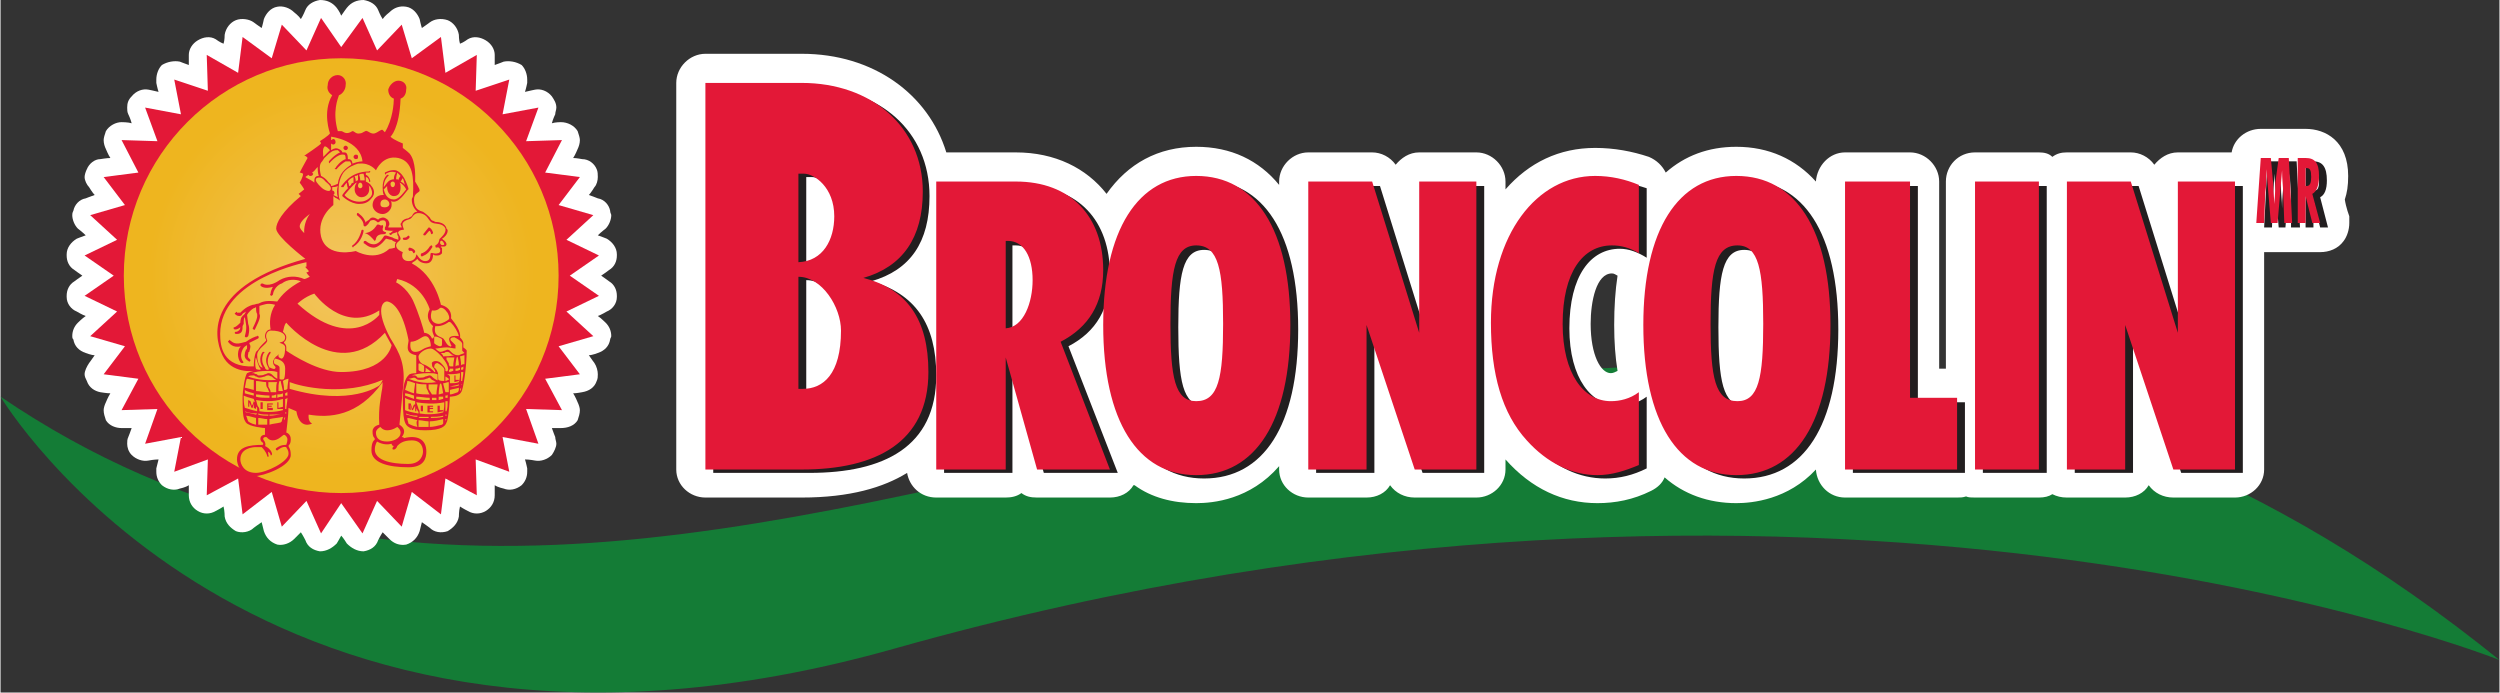 <?xml version="1.0" encoding="UTF-8"?>
<!DOCTYPE svg PUBLIC "-//W3C//DTD SVG 1.0//EN" "http://www.w3.org/TR/2001/REC-SVG-20010904/DTD/svg10.dtd">
<!-- Creator: CorelDRAW X8 -->
<svg xmlns="http://www.w3.org/2000/svg" xml:space="preserve" width="1444px" height="400px" version="1.0" style="shape-rendering:geometricPrecision; text-rendering:geometricPrecision; image-rendering:optimizeQuality; fill-rule:evenodd; clip-rule:evenodd"
viewBox="0 0 2230 618"
 xmlns:xlink="http://www.w3.org/1999/xlink">
 <rect x="0" y="0" width="2230" height="618" fill="#333333" stroke="none"/>
 <defs>
  <style type="text/css">
   <![CDATA[
    .fil1 {fill:none}
    .fil0 {fill:#147C36;fill-rule:nonzero}
    .fil5 {fill:#221E1F;fill-rule:nonzero}
    .fil3 {fill:#E31837;fill-rule:nonzero}
    .fil2 {fill:white;fill-rule:nonzero}
    .fil4 {fill:url(#id1)}
   ]]>
  </style>
    <clipPath id="id0">
     <path d="M0 320l2230 0 0 298 -2230 0 0 -298zm0 0z"/>
    </clipPath>
  <radialGradient id="id1" gradientUnits="userSpaceOnUse" gradientTransform="matrix(1 -0 -0 1 0 0)" cx="304.461" cy="245.835" r="172.281" fx="304.461" fy="245.835">
   <stop offset="0" style="stop-opacity:1; stop-color:#F3C561"/>
   <stop offset="1" style="stop-opacity:1; stop-color:#EEB51F"/>
  </radialGradient>
 </defs>
 <g id="Capa_x0020_1">
  <g id="_2486076125344">
   <g>
   </g>
   <g style="clip-path:url(#id0)">
    <g id="_2486076126496">
     <path class="fil0" d="M0 354c661,449 1397,-438 2230,235 0,0 -608,-243 -1433,-10 -568,160 -797,-225 -797,-225z"/>
    </g>
   </g>
   <path class="fil1" d="M0 320l2230 0 0 298 -2230 0 0 -298zm0 0z"/>
   <g id="_2486076125984">
    <path class="fil2" d="M309 7c0,0 -3,4 -5,7 -1,-3 -4,-7 -4,-7 -4,-5 -9,-7 -15,-7 -6,1 -11,4 -13,9 0,0 -2,5 -4,8 -2,-3 -6,-6 -6,-6 -4,-4 -10,-6 -15,-5 -6,1 -10,6 -12,11 0,0 -1,5 -2,8 -3,-2 -7,-5 -7,-5 -4,-3 -11,-4 -16,-2 -5,2 -9,7 -10,13 0,0 0,5 -1,8 -3,-1 -7,-4 -7,-4 -5,-3 -11,-2 -16,1 -5,3 -8,8 -8,13 0,0 0,6 0,9 -3,-1 -8,-3 -8,-3 -5,-1 -11,0 -16,3 -3,3 -5,8 -5,13 0,1 0,2 0,3 0,0 1,5 2,8 -4,-1 -9,-2 -9,-2 -5,-1 -11,1 -15,6 -3,3 -4,6 -4,10 0,2 0,4 1,6 0,0 2,4 3,8 -3,-1 -9,-1 -9,-1 -5,0 -11,3 -14,8 -1,3 -2,6 -2,8 0,3 1,6 2,8 0,0 2,5 4,8 -3,0 -9,1 -9,1 -5,0 -10,4 -12,9 -1,2 -2,5 -2,7 0,3 2,7 4,9 0,0 3,5 5,7 -3,1 -8,3 -8,3 -6,1 -10,6 -11,11 -1,2 -1,3 -1,4 0,4 2,9 5,12 0,0 4,3 7,6 -3,1 -8,3 -8,3 -5,3 -9,8 -9,14 0,0 0,0 0,1 0,5 2,10 7,13 0,0 4,3 7,5 -3,2 -7,5 -7,5 -5,3 -7,8 -7,13 0,0 0,1 0,1 0,6 4,11 9,13 0,0 5,3 8,4 -3,2 -7,6 -7,6 -3,3 -5,7 -5,12 0,1 0,2 1,3 1,6 5,10 11,12 0,0 5,2 8,2 -2,3 -5,7 -5,7 -2,3 -4,7 -4,10 0,2 1,4 2,6 2,6 7,9 12,10 0,0 6,1 9,1 -2,3 -4,8 -4,8 -1,2 -2,5 -2,7 0,3 1,6 2,9 3,5 9,7 14,7 0,0 6,0 9,0 -1,3 -3,8 -3,8 -1,2 -1,4 -1,6 0,3 1,7 4,10 4,4 10,6 15,5 0,0 5,-1 9,-1l-2 8c0,1 0,2 0,3 0,5 2,9 5,12 5,4 11,5 16,3 0,0 5,-1 8,-3 0,4 0,9 0,9 0,6 3,11 8,14 5,3 11,3 16,0 0,0 4,-2 7,-4 1,4 1,9 1,9 1,6 5,10 10,13 5,2 12,1 16,-3 0,0 4,-3 7,-5 1,4 2,8 2,8 2,6 6,10 12,12 5,1 11,-1 15,-5 0,0 4,-4 6,-6 2,3 4,7 4,7 2,6 7,9 13,10 6,0 11,-3 15,-7 0,0 3,-5 4,-7 2,2 5,7 5,7 4,4 9,7 15,7 6,-1 11,-4 13,-10 0,0 2,-4 4,-7 2,2 6,6 6,6 4,4 9,6 15,5 6,-2 10,-6 12,-12 0,0 1,-4 2,-8 3,2 7,5 7,5 4,4 10,5 16,3 5,-3 9,-7 10,-13 0,0 0,-5 1,-9 3,2 7,4 7,4 5,3 11,3 16,0 5,-3 8,-8 8,-14 0,0 0,-5 0,-9 3,2 8,3 8,3 5,2 11,1 16,-3 3,-3 5,-7 5,-12 0,-1 0,-2 0,-3 0,0 -1,-5 -2,-8 4,0 9,1 9,1 5,1 11,-1 15,-5 2,-3 4,-7 4,-10 0,-2 -1,-4 -1,-6 0,0 -2,-5 -3,-8 3,0 8,0 8,0 6,0 12,-2 15,-7 1,-3 2,-6 2,-9 0,-2 -1,-5 -2,-7 0,0 -2,-5 -4,-8 3,0 8,-1 8,-1 6,-1 11,-4 13,-10 1,-2 1,-4 1,-6 0,-3 -1,-7 -3,-10 0,0 -3,-4 -5,-7 3,0 8,-2 8,-2 6,-2 10,-6 11,-12 0,-1 1,-2 1,-3 0,-5 -2,-9 -5,-12 0,0 -4,-4 -7,-6 3,-1 8,-4 8,-4 5,-2 9,-7 9,-13 0,0 0,-1 0,-1 0,-5 -2,-10 -7,-13 0,0 -4,-3 -7,-5 3,-2 7,-5 7,-5 5,-3 7,-8 7,-13 0,-1 0,-1 0,-1 0,-6 -4,-11 -9,-14 0,0 -5,-2 -8,-3 3,-3 7,-6 7,-6 3,-3 5,-8 5,-12 0,-1 -1,-2 -1,-4 -1,-5 -5,-10 -11,-11 0,0 -5,-2 -8,-3 2,-2 5,-7 5,-7 2,-2 3,-6 3,-9 0,-2 0,-5 -1,-7 -2,-5 -7,-9 -13,-9 0,0 -5,-1 -8,-1 2,-3 4,-8 4,-8 1,-2 2,-5 2,-8 0,-2 -1,-5 -2,-8 -3,-5 -9,-8 -15,-8 0,0 -5,0 -8,1 1,-4 3,-8 3,-8 0,-2 1,-4 1,-6 0,-4 -2,-7 -4,-10 -4,-5 -10,-7 -15,-6 0,0 -5,1 -9,2 1,-3 2,-8 2,-8 0,-1 0,-2 0,-3 0,-5 -2,-10 -5,-13 -5,-3 -11,-4 -16,-3 0,0 -5,2 -8,3 0,-3 0,-9 0,-9 0,-5 -3,-10 -8,-13 -5,-3 -11,-4 -16,-1 0,0 -4,3 -7,4 -1,-3 -1,-8 -1,-8 -1,-6 -5,-11 -10,-13 -6,-2 -12,-1 -16,2 0,0 -4,3 -7,5 -1,-3 -2,-8 -2,-8 -2,-5 -6,-10 -12,-11 -6,-1 -11,1 -15,5 0,0 -4,3 -6,6 -2,-3 -4,-8 -4,-8 -2,-5 -7,-8 -13,-9 -6,0 -11,2 -15,7z"/>
    <g>
     <path class="fil3" d="M304 42l19 -26 13 29 22 -23 9 30 26 -19 4 32 28 -16 -1 32 30 -10 -6 31 32 -6 -11 30 32 -1 -15 29 31 4 -19 25 31 9 -24 22 29 14 -26 18 26 18 -29 14 24 22 -31 9 19 25 -31 4 15 28 -32 -1 11 31 -32 -6 6 31 -30 -11 1 32 -28 -15 -4 32 -26 -20 -9 31 -22 -23 -13 29 -19 -27 -18 27 -13 -29 -22 23 -9 -31 -26 20 -4 -32 -28 15 1 -32 -30 11 6 -31 -32 6 11 -31 -32 1 15 -28 -31 -4 19 -25 -31 -9 24 -22 -29 -14 26 -18 -26 -18 29 -14 -24 -22 31 -9 -19 -25 31 -4 -15 -29 32 1 -11 -30 32 6 -6 -31 30 10 -1 -32 28 16 4 -32 26 19 9 -30 22 23 13 -29 18 26zm0 0l0 0 0 0z"/>
    </g>
   </g>
   <circle class="fil4" cx="304" cy="246" r="194"/>
   <g>
    <path class="fil2" d="M1443 331c-2,1 -4,2 -6,2 -9,0 -18,-16 -18,-44 0,-20 5,-45 19,-45 2,0 3,1 5,2 -2,13 -3,28 -3,44 0,15 1,29 3,41l0 0zm653 -138c0,0 -3,-8 -4,-15 2,-6 3,-12 3,-21 0,-31 -20,-42 -38,-42l-7 0c-2,0 -3,0 -4,0 -1,0 -3,0 -4,0l-9 0c-2,0 -3,0 -4,0 -1,0 -2,0 -3,0l-9 0c-13,0 -24,9 -26,21l-48 0c-9,0 -16,5 -21,11 -5,-7 -13,-11 -21,-11l-57 0c-5,0 -9,1 -13,4 -3,-3 -7,-4 -12,-4l-57 0c-15,0 -26,12 -26,26l0 167 -6 0 0 -167c0,-14 -12,-26 -26,-26l-58 0c-14,0 -25,12 -26,26 -18,-20 -42,-31 -71,-31 -25,0 -46,8 -63,23 -3,-6 -8,-11 -15,-14 -15,-5 -31,-8 -48,-8 -32,0 -59,13 -80,37l0 -7c0,-14 -12,-26 -26,-26l-51 0c-9,0 -16,5 -21,11 -5,-7 -13,-11 -21,-11l-57 0c-14,0 -26,12 -26,26l0 3c-18,-22 -43,-34 -74,-34 -34,0 -61,15 -80,42 -18,-23 -46,-37 -81,-37l-62 0c-16,-52 -65,-88 -129,-88l-86 0c-14,0 -26,12 -26,26l0 345c0,14 12,25 26,25l86 0c43,0 73,-9 94,-22 2,12 12,22 26,22l62 0c5,0 10,-1 14,-4 4,3 8,4 14,4l65 0c9,0 17,-4 21,-11 1,0 1,0 1,0 15,11 34,16 55,16 15,0 48,-3 74,-33l0 3c0,14 12,25 26,25l52 0c9,0 17,-4 21,-11 5,7 13,11 22,11l55 0c14,0 26,-11 26,-25l0 -9c23,26 51,39 82,39 16,0 32,-3 48,-11 6,-3 10,-7 12,-12 17,15 39,23 64,23 14,0 46,-3 71,-30 1,14 12,25 26,25l100 0c3,0 5,0 8,-1 2,1 5,1 8,1l57 0c5,0 9,-1 12,-3 4,2 8,3 13,3l52 0c9,0 17,-4 21,-11 5,7 13,11 22,11l55 0c14,0 26,-11 26,-25l0 -194 0 0c1,0 2,0 3,0 1,0 2,0 3,0l6 0c1,0 2,0 3,0 1,0 2,0 3,0l7 0c1,0 2,0 2,0 1,0 2,0 3,0l7 0c1,0 2,0 4,0 0,0 1,0 2,0l7 0c8,0 16,-3 21,-10 3,-4 5,-10 5,-16 0,-2 0,-4 0,-6z"/>
   </g>
   <g>
    <path class="fil5" d="M1769 422l57 0 0 -256 -57 0 0 256zm-58 -256l-58 0 0 256 100 0 0 -63 -42 0 0 -193zm-374 126c0,46 10,80 32,105 18,20 40,30 63,30 13,0 25,-3 37,-9l0 -64c-8,6 -17,8 -25,8 -24,0 -44,-24 -44,-69 0,-47 19,-71 45,-71 8,0 16,3 24,8l0 -62c-12,-4 -25,-7 -39,-7 -52,0 -93,52 -93,131l0 0zm613 -126l0 135 -42 -135 -57 0 0 256 52 0 0 -128 43 128 55 0 0 -256 -51 0zm-677 135l-42 -135 -57 0 0 256 52 0 0 -128 43 128 55 0 0 -256 -51 0 0 135zm283 61c-19,0 -23,-22 -23,-70 0,-47 4,-69 23,-69 20,0 24,22 24,69 0,48 -4,70 -24,70l0 0zm0 -201c-52,0 -83,47 -83,133 0,86 31,133 83,133 53,0 84,-47 84,-133 0,-86 -31,-133 -84,-133l0 0zm-482 201c-19,0 -23,-22 -23,-70 0,-47 4,-69 23,-69 20,0 24,22 24,69 0,48 -4,70 -24,70l0 0zm0 -201c-52,0 -83,47 -83,133 0,86 31,133 83,133 53,0 84,-47 84,-133 0,-86 -31,-133 -84,-133l0 0zm-171 136l0 -78 3 0c14,0 22,14 22,34 0,21 -8,43 -25,44l0 0zm87 -52c0,-48 -28,-79 -77,-79l-71 0 0 256 61 0 0 -99 28 99 66 0 -44 -113c25,-13 37,-34 37,-64l0 0zm-267 106l-4 0 0 -101c21,0 38,27 38,49 0,39 -16,52 -34,52l0 0zm-4 -193l5 0c9,0 27,13 27,39 0,21 -10,40 -32,41l0 -80zm58 93c35,-10 52,-35 52,-76 0,-58 -45,-97 -107,-97l-86 0 0 344 86 0c66,0 113,-23 113,-87 0,-46 -19,-73 -58,-84z"/>
   </g>
   <g>
    <path class="fil3" d="M1762 419l57 0 0 -257 -57 0 0 257zm-58 -257l-58 0 0 257 100 0 0 -64 -42 0 0 -193zm-374 126c0,46 10,81 32,105 18,20 40,31 63,31 13,0 25,-4 37,-9l0 -65c-8,6 -17,8 -25,8 -24,0 -43,-24 -43,-69 0,-46 18,-70 44,-70 8,0 16,2 24,7l0 -61c-12,-5 -25,-8 -39,-8 -52,0 -93,52 -93,131l0 0zm613 -126l0 135 -42 -135 -57 0 0 257 52 0 0 -129 43 129 55 0 0 -257 -51 0zm-677 135l-42 -135 -57 0 0 257 52 0 0 -129 43 129 55 0 0 -257 -51 0 0 135zm284 61c-20,0 -24,-21 -24,-69 0,-48 4,-70 24,-70 19,0 23,22 23,70 0,48 -4,69 -23,69l0 0zm-1 -201c-52,0 -83,48 -83,133 0,86 31,134 83,134 53,0 84,-48 84,-134 0,-85 -31,-133 -84,-133l0 0zm-482 201c-19,0 -23,-21 -23,-69 0,-48 4,-70 23,-70 20,0 24,22 24,70 0,48 -4,69 -24,69l0 0zm0 -201c-52,0 -83,48 -83,133 0,86 31,134 83,134 53,0 84,-48 84,-134 0,-85 -31,-133 -84,-133l0 0zm-170 136l0 -78 2 0c14,0 22,14 22,35 0,20 -8,42 -24,43l0 0zm87 -52c0,-48 -29,-79 -78,-79l-71 0 0 257 62 0 0 -100 28 100 65 0 -44 -114c25,-13 38,-34 38,-64l0 0zm-268 106l-4 0 0 -100c21,0 38,27 38,48 0,39 -16,52 -34,52l0 0zm-4 -192l5 0c9,0 27,12 27,38 0,21 -10,40 -32,41l0 -79zm58 93c35,-10 53,-36 53,-77 0,-58 -46,-97 -108,-97l-86 0 0 345 86 0c66,0 113,-24 113,-87 0,-47 -19,-74 -58,-84z"/>
   </g>
   <g>
    <path class="fil5" d="M2023 144l10 0 2 23c0,6 1,12 1,19 0,-10 1,-16 1,-19l3 -23 9 0 3 59 -8 0 0 -27c0,-6 -1,-12 -1,-21l-4 48 -6 0 -4 -48c0,8 -1,14 -1,21l-1 27 -7 0 3 -59zm0 0l0 0 0 0z"/>
   </g>
   <g>
    <path class="fil5" d="M2065 170c3,0 4,-3 4,-8 0,-6 -1,-8 -4,-8 -1,0 -1,0 -1,0l0 16c0,0 0,0 1,0l0 0zm-8 -26l7 0c8,0 12,5 12,17 0,8 -2,13 -6,15l7 27 -7 0 -6 -24 0 24 -7 0 0 -59zm0 0l0 0 0 0z"/>
   </g>
   <g>
    <path class="fil3" d="M2017 141l9 0 2 22c0,6 1,13 1,19 1,-10 1,-16 1,-19l3 -22 9 0 3 58 -7 0 -1 -27c0,-5 -1,-12 -1,-20l-4 47 -6 0 -4 -48c0,8 0,15 -1,21l-1 27 -7 0 4 -58zm0 0l0 0 0 0z"/>
   </g>
   <g>
    <path class="fil3" d="M2058 166c3,0 4,-3 4,-8 0,-6 -1,-8 -4,-8 0,0 -1,0 -1,0l0 16c0,0 0,0 1,0l0 0zm-8 -25l7 0c8,0 12,4 12,16 0,8 -2,14 -6,16l7 26 -7 0 -6 -24 0 24 -7 0 0 -58zm0 0l0 0 0 0z"/>
   </g>
   <g>
    <path class="fil3" d="M409 339l-3 0 0 -4 -1 0 0 6 4 -1 0 -1zm-92 -197c2,0 2,-1 2,-2 0,-1 0,-2 -2,-2 -1,0 -2,1 -2,2 0,1 1,2 2,2l0 0zm97 173c-2,1 -3,1 -5,2 0,0 0,0 -1,0 -3,0 -5,-2 -6,-3 -1,-1 -2,-2 -3,-2 -1,0 -2,1 -3,1 -2,1 -3,1 -4,1 -2,-1 -3,-2 -4,-3 3,0 6,-1 10,-1 3,0 6,1 8,1 0,-1 0,-2 0,-3 0,0 -2,-2 -4,-4 -1,-1 -1,-3 3,-3 6,3 7,5 7,6 0,0 0,4 0,6 1,1 2,2 2,2 0,0 0,0 0,0l0 0zm0 10c-1,0 -2,0 -3,1 0,-4 -1,-7 -1,-8 1,0 3,-1 4,-1 0,3 0,5 0,8l0 0zm-1 4c0,1 -1,1 -2,1 0,-1 0,-1 0,-2 1,0 2,-1 2,-1 0,1 0,2 0,2l0 0zm-1 11c0,0 -1,0 -1,0 0,-3 0,-5 0,-8 1,0 1,0 2,0 0,3 -1,6 -1,8l0 0zm0 3c-1,0 -1,1 -1,1 0,-1 0,-1 0,-1 0,0 0,0 1,0 0,0 0,0 0,0l0 0zm-1 3c0,1 0,2 -1,3 0,-1 0,-2 1,-3 0,0 0,0 0,0 0,0 0,0 0,0l0 0zm-5 -19c0,-4 1,-7 1,-8 0,0 1,0 1,-1 0,2 1,4 1,8 -1,0 -2,0 -3,1l0 0zm4 1c0,1 0,2 0,2 -2,1 -3,1 -4,1 0,-1 0,-1 0,-2 1,0 2,0 4,-1l0 0zm-1 13c-2,1 -5,1 -8,1 0,-2 0,-4 0,-4 0,0 0,-1 0,-1l0 0 0 -1 0 0c-1,-2 -3,-2 -3,-2 0,0 0,0 0,0 4,0 8,0 12,-1 0,2 0,5 -1,8l0 0zm0 3c-3,1 -5,1 -8,1 0,0 0,0 0,0 3,-1 6,-1 8,-2 0,1 0,1 0,1l0 0zm-1 6c0,0 0,0 0,0 -3,1 -5,2 -7,2 0,-1 0,-3 0,-4 3,-1 5,-1 8,-2 0,2 0,3 -1,4l0 0zm-8 -11c-1,0 -2,1 -3,1 0,-1 0,-1 0,-4 2,1 3,2 3,2l0 1zm0 11c-1,0 -2,0 -3,0 -1,-4 -2,-7 -2,-8 2,0 3,-1 5,-1 0,3 0,6 0,9l0 0zm-1 5c0,0 -1,0 -2,0 0,0 0,-1 0,-2 1,0 2,0 2,-1 0,1 0,2 0,3l0 0zm-1 12c0,0 0,0 -1,0 0,-3 0,-6 0,-9 1,0 2,0 2,0 0,3 0,6 -1,9l0 0zm0 4c0,0 -1,0 -1,0 0,0 0,-1 0,-1 0,0 1,0 1,0 0,0 0,1 0,1l0 0zm0 3c-1,1 -1,2 -2,3 1,-1 1,-2 1,-3 0,0 0,0 1,0 0,0 0,0 0,0l0 0zm-3 -6c-7,2 -15,2 -21,1l0 -1c0,-1 0,-2 -1,-3 0,-1 -1,-3 -2,-6 7,1 15,2 25,0 0,2 0,6 -1,9l0 0zm0 4c-4,1 -8,1 -11,1 0,0 0,0 0,-1 3,0 7,0 11,-1 0,0 0,0 0,1l0 0zm0 6c-1,1 -1,1 -1,1 -4,1 -8,2 -11,2 0,-2 0,-3 0,-5 4,0 8,-1 12,-2 0,2 0,3 0,4l0 0zm-13 -5c-3,0 -6,0 -9,0 1,-1 1,-1 1,-1 2,0 5,0 8,0 0,1 0,1 0,1l0 0zm0 8c-4,0 -6,0 -9,0 0,-2 0,-4 0,-6 3,0 6,1 9,1 0,2 0,3 0,5l0 0zm-9 -12c-6,-1 -10,-2 -12,-3 0,-4 0,-7 0,-11 1,1 4,2 9,3 0,1 0,2 0,3l-1 0 -1 2c0,1 0,1 0,2 0,-1 -1,-1 -1,-2l-1 -3 -2 0 0 5 2 1 0 -2c0,-1 0,-2 0,-3l1 5 1 0 2 -4c0,1 0,2 0,2l0 3 1 0 0 -3c0,1 1,2 1,2 0,1 1,1 1,2l0 1zm-1 3c-5,0 -8,-2 -10,-2 0,0 0,-1 0,-1 2,1 5,2 10,2 0,1 0,1 0,1l0 0zm0 9c-5,-1 -8,-3 -8,-3 0,-1 -1,-3 -1,-5 2,0 5,1 9,2 -1,1 -1,3 0,6l0 0zm-11 -30c2,0 5,1 8,2l0 3c-5,-2 -8,-3 -8,-3 0,0 0,0 0,0 0,-1 0,-2 0,-2l0 0zm2 -11c2,0 4,1 7,2 0,1 -1,5 -1,9 -4,-1 -7,-3 -8,-3 1,-4 2,-6 2,-8l0 0zm6 -3c1,0 2,1 2,1 1,1 2,1 4,1 1,0 3,0 5,-1 1,0 2,-1 3,-1 0,0 1,1 2,2 1,0 3,2 4,2 -11,2 -20,-1 -25,-3 2,0 4,-1 5,-1l0 0zm14 18c0,1 0,2 0,2 -4,0 -8,0 -12,-1 0,0 0,-1 0,-2 4,0 8,1 12,1l0 0zm-2 -7c1,2 1,3 2,4 -5,0 -8,0 -12,-1 0,-3 0,-7 0,-9 3,1 6,1 9,1 0,2 0,4 1,5l0 0zm8 9c-1,0 -3,0 -4,0 0,0 0,-1 0,-2 1,0 3,0 4,0 0,0 0,1 0,2l0 0zm-4 -5c-1,-2 -2,-3 -3,-5 0,0 0,-2 0,-4 3,0 5,0 8,0 0,2 -1,5 -1,9 -1,0 -3,0 -4,0l0 0zm-3 -19c3,0 5,0 8,1 0,0 0,0 0,0 0,5 0,5 0,6 0,0 0,0 1,0 -2,-1 -4,-2 -5,-3 -1,-1 -2,-2 -3,-2 -1,0 -3,1 -4,1 -1,1 -3,1 -4,1 -2,0 -2,0 -3,0 0,-1 -1,-1 -2,-2 -1,0 -2,0 -3,0 3,-1 8,-2 15,-2l0 0zm-12 -19c-6,0 -4,-9 -4,-9 6,0 10,-5 13,-5 5,0 5,9 5,9 0,0 -4,1 -6,2 -2,1 -4,3 -8,3l0 0zm-17 -62c0,0 1,-3 1,-3 23,5 29,27 29,27 -5,9 3,15 3,15 -2,4 1,9 1,9 0,0 -1,2 -1,2 0,0 -1,0 -1,0 -2,-5 -7,-5 -7,-5 0,-2 -5,-18 -10,-29 -6,-12 -15,-16 -15,-16l0 0zm4 -39c0,-2 -3,-5 -2,-6 1,-2 5,-2 5,-2 0,-1 -2,-4 -1,-6 2,-3 6,-3 7,-4 2,-1 3,-7 11,-4 5,2 5,7 9,8 2,1 9,0 11,5 1,4 -4,8 -5,9 -1,1 0,4 -4,6 0,1 0,2 1,2 0,0 2,-1 3,1 1,2 0,4 -2,4 -3,1 -5,-1 -6,0 -1,0 1,7 -5,7 -5,0 -7,-6 -8,-6 0,0 0,6 -7,6 -4,0 -7,-3 -5,-8 0,0 -6,-2 -6,-6 0,-3 4,-4 4,-6l0 0zm-5 8c-3,1 -5,1 -5,1 -13,12 -30,2 -30,2 0,0 -26,7 -31,-13 -4,-17 11,-28 11,-28 0,0 0,-3 0,-8 2,2 3,2 3,2l3 2 -1 -3c-1,-9 0,-16 4,-22 4,-5 10,-7 13,-8 0,0 1,0 1,0 10,-1 15,6 15,6 0,0 6,-14 20,-11 13,3 14,17 13,34 0,1 -1,2 -1,3 0,6 3,9 5,11 -3,0 -4,2 -5,4 -1,0 -1,1 -2,1 0,0 -1,1 -2,1 -1,0 -4,1 -5,3 0,1 -1,1 -1,2 0,1 1,2 1,3 -5,0 -10,0 -12,0 0,-1 1,-2 1,-3 0,-2 -1,-4 -3,-5 -3,-2 -5,0 -6,0 0,0 -1,1 -1,1 -3,-2 -6,-3 -8,0l-3 2c0,0 0,1 0,1 -2,-6 -6,-8 -7,-9 0,0 -1,0 -1,1 0,0 0,1 0,1 0,0 6,4 6,9 0,1 1,1 1,1 1,0 1,0 3,-2l2 -3c2,-1 4,-1 6,1 1,1 2,0 3,-1 1,0 2,-1 4,0 1,1 1,2 1,3 0,2 -1,3 -1,3l0 1 0 1c0,0 1,1 8,1 -1,0 -2,1 -3,2 -1,0 -1,0 -1,0 0,1 0,1 0,1 1,1 2,1 2,0 1,-1 3,-1 5,-2 0,0 0,1 0,1 0,1 0,2 1,3 0,1 0,1 0,2 0,0 0,0 0,1 -2,-1 -4,-1 -5,-2 -4,-1 -7,-3 -8,-1 -3,5 -6,7 -9,7 -4,0 -7,-3 -7,-3 0,0 -1,0 -1,0 -1,0 -1,1 -1,2 1,0 4,4 9,4 3,0 7,-3 11,-8 1,0 3,1 5,1 1,1 3,2 4,2 -1,1 -1,2 -1,3 0,0 0,1 0,2l0 0zm-9 76c0,0 3,6 6,11 0,0 -4,24 -45,24 -20,0 -43,-15 -49,-19 0,-1 0,-1 0,-2 0,0 0,-1 0,-1l0 0c0,-2 -1,-3 -2,-4 0,0 0,0 0,-1 1,0 2,-2 2,-4 0,-2 -1,-3 -3,-5 1,-3 1,-6 3,-8 0,0 46,54 88,9l0 0zm14 89c0,6 -8,8 -12,8 -7,0 -10,-3 -10,-8 0,-3 4,-5 4,-5 0,0 2,3 6,3 5,0 9,-3 9,-3 0,0 3,2 3,5l0 0zm10 7c9,0 10,7 10,10 0,3 -2,11 -13,11 -5,0 -30,0 -30,-13 0,-4 2,-7 2,-7 0,0 6,4 13,2 0,0 0,2 2,2 0,0 0,0 0,0 0,0 -2,2 -1,3 2,1 4,-2 4,-3 2,-2 5,-5 13,-5l0 0zm-29 -49c0,0 -25,19 -80,3 0,-2 0,-4 0,-6 10,4 48,13 83,-2 0,0 -1,3 -3,5l0 0zm-82 3c-1,1 -2,1 -3,1 0,-4 -1,-7 -1,-8 1,-1 4,-2 5,-2 0,1 -1,6 -1,9l0 0zm0 6c-1,0 -1,0 -2,0 0,-1 0,-1 0,-2 1,0 1,-1 2,-1 0,1 0,2 0,3l0 0zm-1 12c0,0 -1,0 -1,0 0,-3 0,-6 0,-9 1,0 1,0 2,-1 0,4 -1,7 -1,10l0 0zm-1 4c0,0 0,-1 0,-1 0,0 0,0 1,0 0,0 0,0 0,1 -1,0 -1,0 -1,0l0 0zm0 2c0,0 0,1 0,1 0,1 0,2 -1,3 0,-1 0,-2 1,-3 0,-1 0,-1 0,-1l0 0zm2 21c0,3 -1,4 -1,5 -2,0 -5,0 -9,3 -1,1 0,2 1,2 1,-1 5,-4 8,-3 0,1 2,2 2,6 0,7 -20,17 -29,17 -11,0 -14,-8 -14,-12 0,-10 11,-11 14,-11 2,0 3,0 5,0 1,1 4,4 5,8 0,1 2,1 1,-1 0,-2 -1,-4 1,-2 0,0 1,1 1,2 0,1 2,0 1,-2 -1,-3 -4,-5 -6,-6 0,0 0,0 0,0 1,-1 0,-4 -1,-5 -1,-1 -1,-3 2,-3 1,0 2,3 6,3 5,0 9,-5 10,-5 1,0 3,2 3,4l0 0zm-26 -13c0,-3 0,-5 0,-6 3,0 5,1 8,1 0,1 0,3 0,5 -3,0 -6,0 -8,0l0 0zm-1 -12c-5,-1 -10,-3 -11,-3 -1,-4 -1,-7 -1,-11 2,1 5,2 9,3 0,1 1,2 1,3l-1 -1 -1 3c0,0 -1,1 -1,1 0,0 0,-1 0,-1l-1 -3 -2 -1 0 6 1 0 0 -2c0,0 0,-1 0,-2l2 5 1 0 1 -4c0,1 0,1 0,2l0 2 2 1 0 -3c0,1 0,1 1,2 0,1 0,1 0,2l0 1zm-1 3c-4,-1 -8,-2 -9,-2 -1,-1 -1,-1 -1,-1 2,1 6,2 11,2 0,0 -1,1 -1,1l0 0zm0 9c-5,-1 -7,-3 -7,-3 -1,-2 -1,-4 -2,-5 2,0 5,1 9,2 0,1 0,3 0,6l0 0zm-10 -31c1,1 4,2 8,3 0,1 0,2 0,2 -5,-1 -8,-2 -8,-2 0,-1 0,-1 0,-1 0,0 0,-1 0,-2l0 0zm2 -10c1,0 4,1 6,1 0,2 0,6 0,9 -4,-1 -7,-2 -8,-2 1,-4 1,-7 2,-8l0 0zm6 -3c1,0 1,1 2,1 1,0 1,1 3,1 2,0 4,-1 5,-1 1,-1 3,-1 3,-1 1,0 2,1 3,1 1,1 2,2 4,3 -11,1 -20,-1 -25,-3 1,-1 3,-1 5,-1l0 0zm13 -4c2,0 5,0 8,1l0 5c0,0 0,1 0,1 -2,-1 -3,-2 -4,-3 -1,-1 -2,-2 -4,-2 -1,0 -2,1 -3,1 -2,1 -3,1 -5,1 -1,0 -2,0 -2,-1 -1,0 -1,0 -3,-1 -1,0 -1,0 -2,0 3,-1 7,-2 15,-2l0 0zm-7 -2c0,0 0,0 0,1 0,0 -4,0 -4,-1 -1,-2 -1,-9 0,-10 1,3 2,8 4,10l0 0zm17 9c0,-1 0,-9 0,-10 0,-1 -1,-2 -4,-3 -1,-1 -1,-1 -1,-1 0,0 0,0 0,0 0,0 0,0 0,-1 0,-1 0,-2 1,-3 5,1 9,3 9,9 0,2 0,7 -1,9 0,1 -4,1 -4,0l0 0zm-1 11c0,-4 0,-7 1,-9 0,0 1,0 1,0 0,1 1,4 2,9 -2,0 -3,0 -4,0l0 0zm-1 6c0,-1 0,-2 0,-3 2,0 3,0 5,-1 0,1 0,2 0,3 -1,0 -3,0 -5,1l0 0zm-7 -2c0,1 0,1 0,2 -4,0 -9,0 -12,-1l0 -2c3,0 7,1 12,1l0 0zm6 2c-2,0 -3,0 -4,0 0,-1 0,-2 0,-2 1,0 2,0 4,-1 0,1 0,2 0,3l0 0zm-5 -5c0,-2 -1,-3 -2,-5 0,-1 0,-2 0,-4 2,0 5,0 8,0 -1,1 -1,4 -1,9 -2,0 -3,0 -5,0l0 0zm-3 -4c1,1 1,3 2,4 -5,0 -9,-1 -12,-1 0,-4 0,-7 0,-9 3,0 6,1 9,1 0,1 0,4 1,5l0 0zm1 24c0,0 0,1 0,1 -3,0 -6,0 -9,-1 0,0 0,0 0,-1 3,1 6,1 9,1l0 0zm-8 -3l0 -1c0,-1 0,-2 -1,-3 -1,-1 -1,-3 -2,-6 6,1 15,2 24,-1 0,3 0,6 0,10 -7,2 -15,2 -21,1l0 0zm21 5c0,1 -1,3 -1,4 0,0 0,0 -1,1 -4,1 -7,1 -10,2 0,-2 0,-4 0,-5 4,-1 8,-1 12,-2l0 0zm-12 -1c0,0 0,-1 0,-1 4,0 8,0 12,-1 0,0 0,0 0,0 -4,1 -8,2 -12,2l0 0zm14 -61c0,1 0,9 -3,10 0,0 -2,0 -3,-2 0,0 0,-2 0,-2 0,0 -1,2 -2,2 -5,5 -2,8 -1,9 1,1 0,3 -2,2 -1,0 -2,-1 -3,-1 -4,-7 1,-13 1,-13 0,0 0,0 0,-1 0,0 0,0 -1,0 0,0 -6,6 -1,14 0,1 0,1 1,1 -1,1 -1,1 -2,1 -1,0 -2,-1 -2,-2 -5,-7 -1,-13 -1,-13 1,0 1,0 0,-1 0,0 0,0 -1,0 0,0 -5,6 0,14 0,0 0,0 0,0 -4,0 -5,-8 -5,-11 0,-6 9,-10 9,-13 0,-1 -1,-2 -1,-4 0,-3 2,-5 4,-5 11,0 13,4 13,6 0,5 -5,4 -5,5 0,0 5,1 5,4l0 0zm-28 17c-28,1 -30,-18 -30,-29 0,-49 77,-64 77,-64 0,0 0,3 0,4 0,0 -1,0 -1,0 0,1 3,3 3,4 0,1 -2,1 -2,1 0,1 3,4 3,4 -2,1 -4,2 -5,2 -7,-3 -15,-3 -22,1 0,0 0,0 0,0 0,0 0,0 0,0 -10,7 -15,3 -15,3 -1,0 -2,0 -2,1 0,0 0,1 0,1 1,1 4,3 11,1 -1,2 -2,4 -2,6 -1,1 0,2 1,2 0,0 1,-1 1,-1 1,-7 7,-10 8,-10 0,0 0,0 0,0 5,-4 12,-4 17,-2 -11,6 -17,12 -21,18 -1,0 -1,0 -1,0 -9,-1 -12,0 -16,2 -2,0 -3,1 -5,1 -3,1 -6,2 -11,7 0,0 -1,0 -1,0 -1,0 -2,0 -2,0 0,-1 -1,-1 -1,0 -1,0 -1,1 -1,1 1,1 2,2 4,2 1,0 2,0 3,-2 1,-1 2,-1 3,-2 0,1 -1,1 -1,2l-1 1c-1,1 -3,2 -3,7 -1,1 -3,3 -5,4 -1,0 -1,0 -1,1 0,1 1,1 2,1 1,0 3,-1 4,-2 0,2 -1,3 -3,4 -1,0 -2,0 -2,1 0,1 1,1 2,1 5,0 5,-4 5,-7l1 -2c0,-3 0,-5 1,-6l1 6c1,5 -1,11 -1,11 0,0 0,1 1,1 1,0 1,0 2,-1 0,0 2,-6 0,-11l-1 -8c1,-2 4,-5 6,-6 1,0 2,-1 2,-1 0,2 0,5 1,6 0,2 1,3 -4,13 0,0 0,1 1,1 0,1 1,0 1,0 5,-10 5,-12 4,-14 0,-1 0,-5 0,-7 4,-1 7,-3 14,-1 -5,8 -5,16 -4,22 0,0 0,0 0,0 -3,0 -5,3 -5,6 0,2 1,3 1,3l0 1c0,0 -2,2 -3,3 -1,1 -3,3 -4,5 0,0 -2,2 -2,2 -2,5 -2,11 -2,13l0 0zm45 -119c-2,-2 -4,-4 -4,-6 0,-5 9,-11 9,-11 -6,8 -5,17 -5,17l0 0zm4 -52c0,1 1,1 2,1 1,0 2,-1 2,-2 0,0 -1,-1 -1,-1 2,-1 3,-3 5,-5 0,2 0,5 1,8 -1,0 -2,0 -3,1 -1,1 -1,3 -1,5 -2,-2 -5,-3 -8,-5 0,0 1,-1 3,-2l0 0zm63 125c0,0 -26,33 -73,-10 0,0 6,-6 15,-9 0,0 26,36 58,15 0,0 0,2 0,4l0 0zm-48 -119c4,3 6,6 4,8 -1,1 -5,0 -8,-3 -3,-3 -6,-6 -4,-8 2,-1 5,-1 8,3l0 0zm6 8c0,0 0,0 0,0 0,-1 0,-2 0,-3 1,0 3,0 5,-1 -1,3 -1,7 0,10 0,0 -2,-1 -4,-2 1,-1 1,-1 1,-2 0,-1 -1,-2 -2,-2l0 0zm-9 -26l2 -3c3,-3 4,-4 7,-6 2,-1 4,-1 5,-1 1,1 2,2 2,2 -5,2 -10,8 -10,8 0,1 0,1 0,1 1,1 1,1 1,0 0,0 7,-8 12,-7 1,0 2,0 2,4 -4,1 -9,7 -9,8 -1,0 -1,1 0,1 0,0 1,0 1,0 1,-2 6,-6 8,-7 2,0 3,0 4,0 0,1 1,1 1,3 -5,3 -11,8 -12,17 -2,1 -5,2 -6,2 0,-2 -1,-2 -2,-3 -3,-4 -5,-5 -7,-6 -2,-8 -1,-11 1,-13l0 0zm2 -13c0,-1 2,0 3,1 1,1 1,1 2,2 -2,2 -3,3 -6,6 0,-3 -1,-7 1,-9l0 0zm6 -3c0,0 1,1 2,1 1,0 2,-1 2,-2 0,-2 -1,-3 -2,-3 -1,0 -1,1 -2,1 0,-1 0,-2 0,-3 0,0 26,3 28,22 0,0 -4,0 -9,2 0,-2 -1,-3 -1,-3 -1,-1 -2,-1 -3,-1 0,-4 -1,-6 -3,-6 -1,0 -1,0 -2,0 0,-1 -1,-2 -3,-3 -2,-1 -4,-1 -7,1 0,0 0,0 0,0 0,-2 0,-4 0,-6l0 0zm101 90c0,1 -3,1 -3,0 -1,0 -1,-3 0,-3 1,-1 3,2 3,3l0 0zm-11 59c0,0 4,1 7,-2 1,-1 4,0 6,3 2,2 3,6 2,7 -1,1 -6,4 -9,4 -4,0 -9,-3 -6,-12l0 0zm2 29l0 -5c0,-2 7,1 7,2l0 4c0,2 -1,2 -2,2 -1,0 -5,-2 -5,-3l0 0zm-9 21l0 3c0,2 0,2 -1,2 -1,0 -4,-1 -4,-2l0 -5c0,-2 5,1 5,2l0 0zm1 1c0,0 5,3 5,4 0,0 -3,0 -5,0 0,0 1,-3 0,-4l0 0zm16 26c0,0 0,1 0,2 -1,0 -3,1 -4,1 0,-1 0,-2 0,-3 1,0 3,0 4,0l0 0zm-4 -2c0,-5 1,-8 1,-9 0,0 1,-1 1,-1 1,2 1,4 2,9 -1,0 -3,1 -4,1l0 0zm5 -12c-1,0 -4,0 -5,-1 -1,0 0,-6 -1,-7 0,0 -1,-3 -3,-4 0,-1 0,-4 3,-4 7,4 6,6 6,7 0,0 0,8 0,9l0 0zm-1 -20c4,5 5,9 4,11 -1,1 -1,0 -2,0 0,-1 1,-2 -4,-7 -3,-3 -9,-2 -8,1 0,1 0,2 1,3 1,1 2,3 2,4 0,0 0,0 -1,0 0,-1 -6,-6 -10,-7 -2,-1 -4,-3 -4,-7 0,-2 5,-7 11,-7 3,0 10,7 11,9l0 0zm0 -2c0,-1 -1,-2 -2,-3 1,0 2,0 3,0 1,-1 2,-1 3,-1 0,0 1,0 2,1 1,1 2,2 4,2 -4,1 -7,1 -10,1l0 0zm9 11c0,1 0,2 0,2 -1,0 -2,1 -4,1 1,-1 0,-1 0,-2 1,0 1,0 1,-1 1,0 2,0 3,0l0 0zm-3 -2c-1,-1 -1,-2 -1,-3 -1,-1 -1,-2 -2,-3 0,-1 0,-1 0,-2 2,0 5,0 7,0 0,1 -1,4 -1,8 -1,0 -2,0 -3,0l0 0zm1 -39c3,3 6,8 7,12 0,0 -6,-1 -8,1 -2,2 1,6 1,7 1,0 0,2 -1,1 -3,-1 -4,-5 -6,-7 -3,-2 -9,-2 -7,-11 0,0 5,1 11,-3 1,-1 2,-1 3,0l0 0zm11 22c0,0 0,-4 0,-4 0,-2 -3,-5 -3,-5 0,0 2,-5 -8,-17 0,0 2,-9 -9,-12 0,0 -5,-26 -26,-37l1 -1c2,-1 3,-2 4,-3 1,2 4,4 8,4 5,0 6,-5 6,-8l0 0c1,1 2,1 4,1 2,0 3,-1 4,-2 0,-1 0,-1 0,-2 0,-1 0,-2 0,-3 -1,0 -1,0 -1,-1 1,0 3,0 3,0 1,0 2,-1 2,-2 0,-1 -1,-3 -3,-4 0,0 0,0 -1,-1 2,-1 5,-4 5,-7 0,-1 0,-1 -1,-2 -1,-5 -7,-6 -10,-6l-2 -1c-1,0 -2,-1 -3,-3 -1,-1 -3,-3 -6,-5 -3,-1 -8,-2 -8,-11 0,-6 5,-6 5,-8 0,-2 -3,-6 -4,-8 0,-3 1,-18 -5,-25 -2,-2 -6,-5 -6,-5 0,0 0,-3 0,-4 0,0 -8,-3 -11,-6 0,0 8,-7 9,-34 3,-1 5,-4 5,-8 1,-4 -2,-8 -7,-8 -4,0 -8,4 -9,8 0,4 2,7 5,8 0,4 -1,19 -8,30 0,0 -1,-1 -2,-2 -1,-1 -4,2 -7,3 -3,1 -6,-2 -7,-2 -1,-1 -4,2 -6,2 -4,1 -5,-2 -7,-2 -6,4 -8,0 -10,0 -2,0 -3,0 -3,0 -5,-17 0,-29 1,-32 3,-1 6,-5 6,-9 1,-5 -3,-9 -7,-9 -5,0 -9,4 -9,9 -1,4 1,7 4,9 -9,15 -2,34 -2,34 -1,2 -9,7 -9,7 1,1 1,2 1,2 0,1 -15,11 -15,11 2,0 3,2 3,2 -4,7 -7,13 -7,13 1,0 3,1 3,1 0,3 -3,8 -3,8 3,4 4,6 4,6 -1,1 -5,4 -5,4 1,1 2,2 2,2 -17,14 -22,24 -22,29 0,7 26,27 26,27 -87,24 -83,67 -74,86 8,17 28,14 28,14l0 0c0,0 -4,1 -6,2 -2,3 -4,15 -4,23 0,16 1,18 3,21 3,4 17,5 17,5 0,4 0,6 0,6 0,0 -2,0 -3,1 -2,2 -1,5 1,6 1,1 0,2 0,2 -13,0 -23,2 -23,13 0,4 3,15 15,15 9,0 33,-9 33,-19 0,-6 -2,-7 -2,-8 0,-1 2,-1 2,-6 0,-5 -4,-6 -4,-6 2,-16 2,-22 2,-22 0,0 2,1 7,3l0 0c3,17 14,11 14,11 -4,-2 -3,-8 -3,-8 18,3 44,2 66,-29 0,0 0,5 -1,9 0,2 -3,13 -2,29 0,0 -6,1 -6,6 0,6 2,5 2,7 0,1 -3,1 -3,10 0,11 15,15 33,15 14,0 16,-8 16,-14 0,-11 -8,-15 -20,-12 0,0 0,-1 -2,-1 0,0 6,-6 -2,-11 0,0 1,-11 3,-31 3,-23 -3,-33 -11,-46 -14,-26 -7,-33 -3,-33 6,1 14,9 19,34 1,3 -5,12 7,14l0 16c0,0 -4,0 -6,1 -2,2 -6,5 -6,22 0,13 1,19 2,21 1,3 4,7 18,7 15,0 18,-4 19,-7 2,-3 3,-23 3,-23 0,0 8,0 10,-4 2,-2 5,-23 5,-37 0,-1 -2,-2 -3,-3l0 0zm-37 -81c1,-1 5,-1 9,-8 1,-1 0,-1 0,-2 -1,0 -1,0 -2,1 -3,5 -7,6 -7,6 -1,0 -1,1 -1,2 0,0 1,1 1,1l0 0zm-12 -6c0,0 1,1 1,1 0,0 2,-1 3,1 0,0 0,1 1,1 1,-1 1,-1 1,-2 -1,-2 -4,-3 -5,-3 -1,0 -1,1 -1,2l0 0zm15 -13c2,-2 3,-4 4,-4 0,0 1,1 1,2 0,0 0,1 1,1 0,0 1,-1 1,-1 0,-1 -1,-3 -2,-4 -1,-1 -1,-1 -2,-1 -1,1 -3,4 -4,5 -1,1 -1,2 0,2 0,0 1,0 1,0l0 0zm-56 -5c0,0 -1,0 -1,1 0,0 -2,9 -8,13 0,0 -1,1 0,1 0,1 1,1 1,0 7,-4 9,-13 9,-14 0,0 0,-1 -1,-1l0 0zm10 9c1,2 2,0 2,-1 1,-4 5,-4 7,-4 2,0 3,-2 1,-2 -2,-1 -2,-1 -2,-3 0,0 1,-2 0,-3 0,-1 -1,1 -2,0 -2,-1 -3,-1 -4,1 -4,6 -10,6 -10,6 4,1 7,5 8,6l0 0zm10 -36c2,0 4,2 4,4 0,2 -2,3 -4,3 -3,0 -4,-1 -4,-3 0,-2 1,-4 4,-4l0 0zm-1 -9c1,-1 2,-2 3,-3 0,0 0,1 0,1 0,5 3,8 6,8 4,0 6,-3 6,-8 0,-1 0,-3 -1,-4 3,1 5,4 6,6 -1,1 -6,9 -11,9 -6,0 -8,-5 -9,-9l0 0zm8 -7c1,0 2,1 2,2 0,2 -1,3 -2,3 -1,0 -2,-1 -2,-3 0,-1 1,-2 2,-2l0 0zm4 -8c1,1 2,2 3,3 -1,1 -2,3 -2,4 0,-1 -1,-1 -1,-1 -1,0 -1,0 -1,0 0,-3 1,-5 1,-6l0 0zm5 5c1,2 1,4 2,6 -1,-1 -2,-2 -4,-3 1,-1 1,-2 2,-3l0 0zm-18 32c4,0 8,-4 8,-8 0,-2 0,-3 -1,-4 1,1 2,1 3,1 6,0 12,-11 13,-11l0 0 0 -1c-3,-9 -6,-14 -11,-16 -5,-1 -10,2 -10,2 0,0 0,1 0,1 0,1 1,1 1,0 0,0 4,-3 9,-1 -1,1 -2,3 -2,6 0,0 0,0 0,0 -2,0 -4,1 -5,2 -2,2 -3,4 -4,5 0,0 0,0 0,0 0,-6 3,-9 4,-10 0,0 1,0 0,-1 0,0 0,0 -1,0 -1,1 -4,4 -4,11 0,2 0,5 1,7 0,0 -1,0 -1,0 -5,0 -9,4 -9,9 0,4 4,8 9,8l0 0zm-26 -26c1,-1 2,-2 3,-2 -1,1 -2,3 -2,6 0,4 3,7 6,7 4,0 7,-3 7,-7 0,-1 0,-1 0,-1 0,-1 0,-2 -1,-3 1,1 1,1 2,2 1,2 3,6 0,9 -3,3 -6,4 -10,4 -6,0 -12,-4 -13,-6 1,-1 4,-5 8,-9l0 0zm0 -7c0,1 0,2 0,5 0,0 -1,0 -2,1 0,1 -1,2 -2,2 0,-2 -1,-4 -1,-4 1,-2 3,-3 5,-4l0 0zm4 -2c0,1 0,3 0,5 -1,0 -1,0 -2,1 0,-3 -1,-4 -1,-5 1,0 2,0 3,-1l0 0zm4 10c0,1 -1,2 -2,2 -1,0 -2,-1 -2,-2 0,-2 1,-3 2,-3 1,0 2,1 2,3l0 0zm1 -11c0,1 1,3 1,6 -1,0 -2,0 -3,0 -1,0 -1,0 -1,0 0,-3 -1,-5 -1,-5 1,-1 3,-1 4,-1l0 0zm7 22c4,-4 2,-9 0,-11 -1,-2 -3,-3 -5,-4 0,-2 0,-3 0,-4 2,0 3,3 3,4 0,0 0,1 1,0 0,0 0,0 0,0 0,-1 -1,-5 -4,-6 0,-1 0,-1 0,-2 1,0 2,0 3,0 0,0 1,0 1,-1 0,0 -1,-1 -1,0 -18,0 -24,13 -25,13 0,1 0,1 1,1 0,0 1,0 1,0 0,0 1,-2 3,-4 0,1 0,2 1,5 -3,3 -5,6 -5,6l0 1 0 0c0,0 7,7 15,7 4,0 8,-1 11,-5l0 0zm29 37c0,0 3,1 5,-2 0,0 0,-1 0,-1 -1,-1 -1,-1 -2,0 -1,1 -2,1 -2,1 -1,0 -2,0 -2,1 0,0 0,1 1,1l0 0zm-112 145l-1 0 0 6 5 0 0 -2 -4 1 0 -5zm127 8l2 0 0 -5 -2 0 0 5zm-145 -67c0,0 -1,-1 -1,0 -1,0 -6,2 -10,5l-4 1c-7,2 -9,-2 -10,-2 0,-1 -1,-1 -1,0 -1,0 -1,1 -1,1 1,1 4,6 12,4 -1,0 -1,1 -2,2 -3,7 1,13 2,13 0,0 1,0 1,0 1,0 1,-1 0,-2 0,0 -3,-4 0,-10 1,-2 2,-3 4,-4 0,0 0,1 0,1 0,2 0,3 -1,3 0,1 -1,2 -1,4 -1,4 3,6 3,6 1,1 1,1 2,0 0,-1 0,-1 -1,-2 0,0 -2,-1 -1,-4 0,-1 0,-2 1,-2 0,-1 1,-3 1,-5 0,-1 -1,-2 -1,-3 4,-2 8,-4 8,-4 0,0 1,-1 0,-2l0 0zm162 62l-2 0 0 6 5 -1 0 -1 -3 0 0 -4zm-9 3l3 0 0 -1 -3 0 0 -1 3 0 0 -1 -5 0 0 6 5 0 0 -1 -3 0 0 -2zm-75 -231c1,0 2,-1 2,-2 0,-1 -1,-2 -2,-2 -1,0 -2,1 -2,2 0,1 1,2 2,2l0 0zm-76 231l2 0 0 -6 -2 0 0 6zm7 -2l3 0 0 -1 -3 0 0 -1 4 0 0 -1 -5 0 0 6 5 0 0 -2 -4 0 0 -1zm0 0l0 0 0 0z"/>
   </g>
  </g>
 </g>
</svg>
